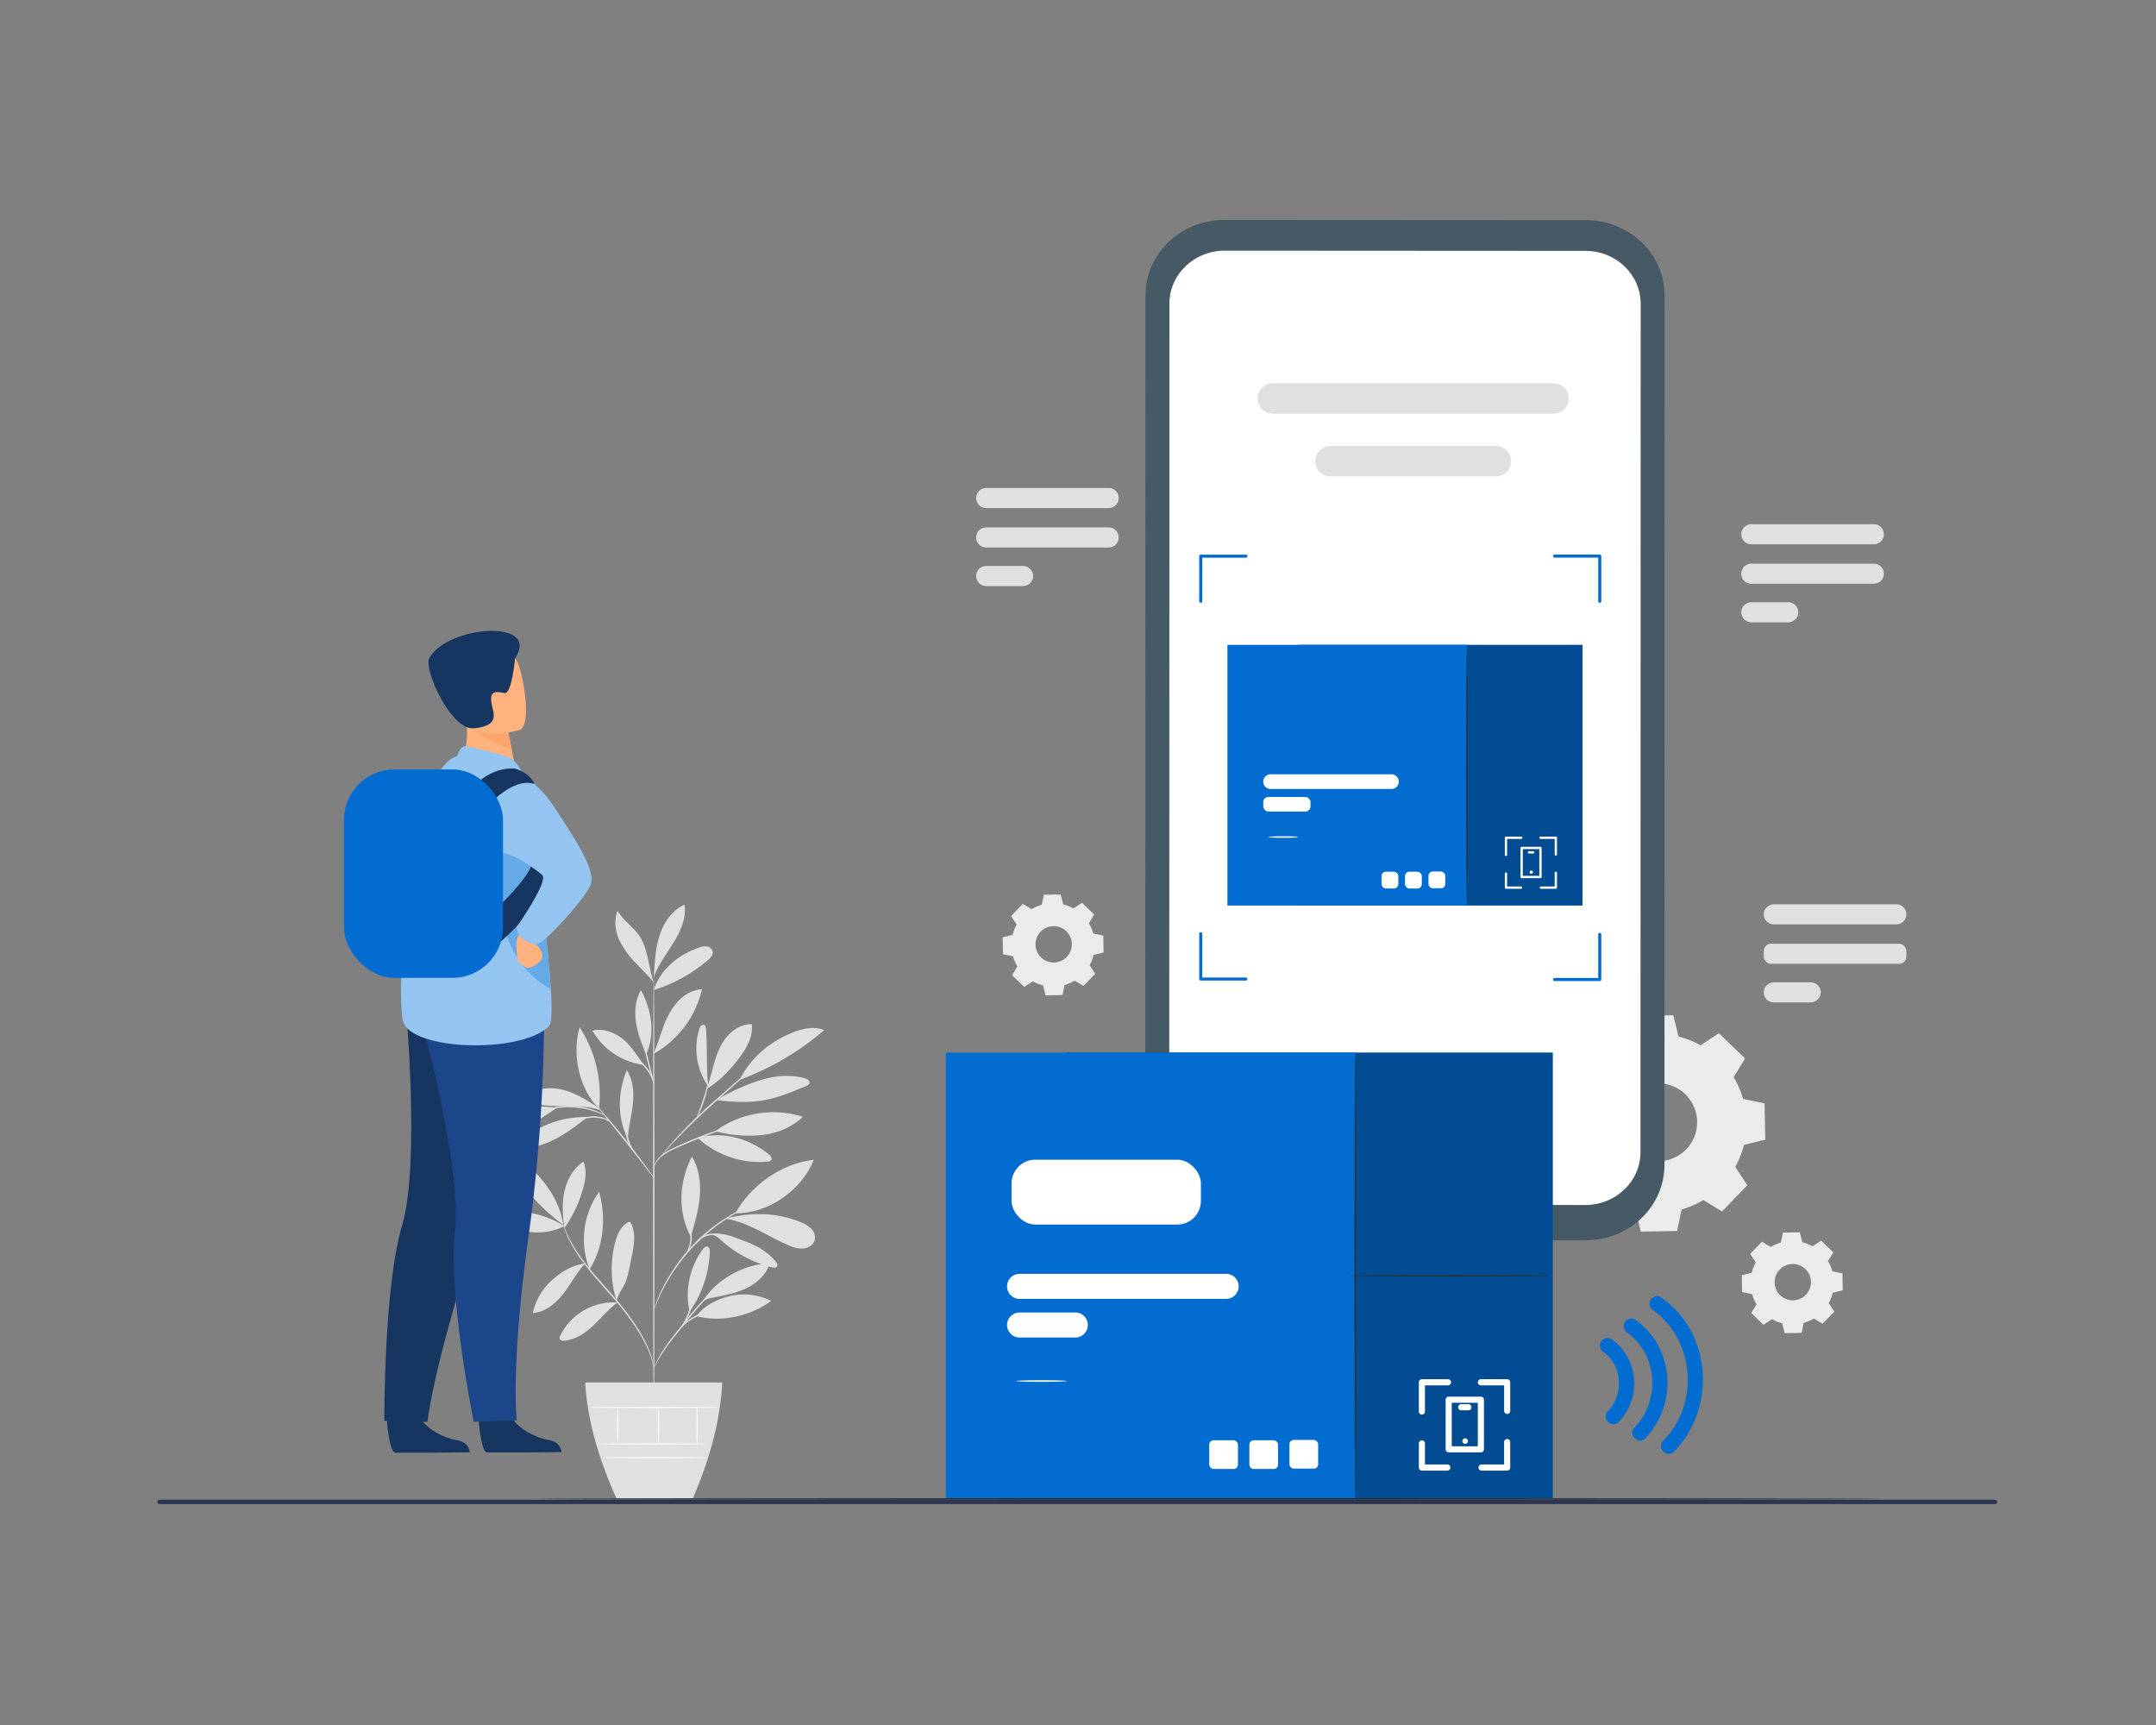 <svg xmlns="http://www.w3.org/2000/svg" width="1000" height="800" viewBox="0 0 1000 800">
  <rect x="0" y="0" width="1000" height="800" fill="#808080" stroke="none"/>
  <g id="intro-img-1" transform="translate(0 -0.13)">
    <rect id="BG" width="1000" height="800" transform="translate(0 0.13)" fill="#fff" opacity="0"/>
    <g id="Content" transform="translate(-0.148 -18.19)">
      <rect id="Rectangle_7357" data-name="Rectangle 7357" width="853.373" height="2.015" rx="1.008" transform="translate(926.521 715.865) rotate(180)" fill="#2e3552"/>
      <g id="Background_Complete" data-name="Background Complete" transform="translate(227.573 433.126)">
        <g id="Group_227" data-name="Group 227" transform="translate(0 4.714)">
          <g id="Group_213" data-name="Group 213">
            <g id="Group_148" data-name="Group 148" transform="translate(4.995 142.316)">
              <path id="Path_496" data-name="Path 496" d="M49.992,377.714a45.038,45.038,0,0,0-19.265-6.631c-3.149-.323-6.588-.231-9.113,1.676a1.876,1.876,0,0,0-.939,1.664,2.037,2.037,0,0,0,.892,1.138c7.839,5.979,19.7,6.734,28.425,2.152" transform="translate(-20.658 -370.94)" fill="#e0e0e0"/>
            </g>
            <g id="Group_149" data-name="Group 149" transform="translate(13.358 118.343)">
              <path id="Path_497" data-name="Path 497" d="M47.033,384.234A94.031,94.031,0,0,1,34.59,373.286a31.476,31.476,0,0,1-7.8-14.427c-.335-1.645-.438-3.523.617-4.828,9.919,7.747,17.711,17.765,19.628,30.2" transform="translate(-26.557 -354.031)" fill="#e0e0e0"/>
            </g>
            <g id="Group_150" data-name="Group 150" transform="translate(33.594 119.198)">
              <path id="Path_498" data-name="Path 498" d="M41.461,384.453c-.746-5.427-1.015-11,.231-16.337s4.147-10.439,8.7-13.482c1.714,4.007.977,8.621-.23,12.808a62.287,62.287,0,0,1-8.629,18.167" transform="translate(-40.83 -354.634)" fill="#e0e0e0"/>
            </g>
            <g id="Group_151" data-name="Group 151" transform="translate(19.662 166.438)">
              <path id="Path_499" data-name="Path 499" d="M55.291,387.954c-5.9.717-11.043,3.829-15.451,7.819A29.229,29.229,0,0,0,31,410.945c5.79-.357,10.7-4.441,14.263-9.018s6.031-9.6,9.944-13.883" transform="translate(-31.003 -387.954)" fill="#e0e0e0"/>
            </g>
            <g id="Group_152" data-name="Group 152" transform="translate(43.404 133.18)">
              <path id="Path_500" data-name="Path 500" d="M50.406,400.542a38.11,38.11,0,0,1,4.4-36.045c3.363,11.962,2.128,25.473-4.4,36.045" transform="translate(-47.749 -364.496)" fill="#e0e0e0"/>
            </g>
            <g id="Group_153" data-name="Group 153" transform="translate(32.161 184.47)">
              <path id="Path_501" data-name="Path 501" d="M66.567,400.724A27.552,27.552,0,0,0,40.22,415.89c-.328.652-.615,1.482-.179,2.066a1.961,1.961,0,0,0,1.748.515c5.192-.337,9.794-3.461,13.591-7.018s7.106-7.667,11.3-10.744" transform="translate(-39.819 -400.673)" fill="#e0e0e0"/>
            </g>
            <g id="Group_154" data-name="Group 154" transform="translate(56.292 147.183)">
              <path id="Path_502" data-name="Path 502" d="M59.045,410.879a49.067,49.067,0,0,1-.489-27.411c.965-3.527,2.586-7.242,5.85-8.9a1.148,1.148,0,0,1,.895-.157,1.184,1.184,0,0,1,.566.655,16.518,16.518,0,0,1,1.379,7.864,49.406,49.406,0,0,1-1.233,7.961c-1.026,4.866-1.574,10.095-4.242,14.29a29.243,29.243,0,0,0-1.7,3.139c-.5,1.066-.509,1.442-.971,2.29" transform="translate(-56.839 -374.373)" fill="#e0e0e0"/>
            </g>
            <g id="Group_155" data-name="Group 155" transform="translate(91.559 158.56)">
              <path id="Path_503" data-name="Path 503" d="M82.659,412.593c-2.519-9.583.155-21.2,6.194-29.057.445-.58,1.034-1.2,1.761-1.133,1.112.1,1.4,1.585,1.351,2.7a52.506,52.506,0,0,1-9.306,27.488" transform="translate(-81.715 -382.398)" fill="#e0e0e0"/>
            </g>
            <g id="Group_156" data-name="Group 156" transform="translate(95.571 180.805)">
              <path id="Path_504" data-name="Path 504" d="M84.544,408.135c11.643,3.03,25,.084,34.684-7.055a28.087,28.087,0,0,0-18.777-2.305c-6.272,1.435-12,4.245-15.907,9.36" transform="translate(-84.544 -398.087)" fill="#e0e0e0"/>
            </g>
            <g id="Group_157" data-name="Group 157" transform="translate(98.155 166.268)">
              <path id="Path_505" data-name="Path 505" d="M86.367,406.037c6.522-10.632,19.024-17.572,31.48-18.2-1.435,5.067-5.6,9-10.3,11.383s-9.941,3.415-15.111,4.419c-2.012.391-4.769.82-6.074,2.4" transform="translate(-86.367 -387.834)" fill="#e0e0e0"/>
            </g>
            <g id="Group_158" data-name="Group 158" transform="translate(88.63 116.834)">
              <path id="Path_506" data-name="Path 506" d="M84.171,389.639c1.767-6.05,3.542-12.153,4.026-18.437s-.411-12.842-3.672-18.235c-6.091,11.787-6.707,25.558-.537,37.3" transform="translate(-79.648 -352.967)" fill="#e0e0e0"/>
            </g>
            <g id="Group_159" data-name="Group 159" transform="translate(113.66 118.404)">
              <path id="Path_507" data-name="Path 507" d="M97.3,378.811c7.123-12.946,21.656-23.288,36.362-24.737-5.673,14.125-21.143,25.041-36.362,24.737" transform="translate(-97.303 -354.074)" fill="#e0e0e0"/>
            </g>
            <g id="Group_160" data-name="Group 160" transform="translate(109.178 143.554)">
              <path id="Path_508" data-name="Path 508" d="M94.142,373.937c10.623,1.619,19.674,8.4,29.6,12.518a13.264,13.264,0,0,0,6.692,1.282c2.278-.3,4.527-1.828,5.037-4.069a5.841,5.841,0,0,0-1.758-5.2,14.339,14.339,0,0,0-4.86-2.949c-10.813-4.5-22.409-4.613-33.8-1.884" transform="translate(-94.142 -371.813)" fill="#e0e0e0"/>
            </g>
            <g id="Group_161" data-name="Group 161" transform="translate(103.031 152.616)">
              <path id="Path_509" data-name="Path 509" d="M89.806,378.718c2.4.689,3.227,1.934,5.131,3.556a55.37,55.37,0,0,0,22.449,11.532c.856.213,1.982.3,2.406-.478.371-.676-.1-1.5-.58-2.1-3.451-4.319-8.373-7.272-13.554-9.2s-9.669-4.255-15.852-3.756" transform="translate(-89.806 -378.205)" fill="#e0e0e0"/>
            </g>
            <g id="Group_162" data-name="Group 162" transform="translate(96.094 106.978)">
              <path id="Path_510" data-name="Path 510" d="M84.913,347.165a42.486,42.486,0,0,0,32.571,11.081,2.225,2.225,0,0,0,1.482-.533c.821-.892-.163-2.268-1.119-3.013-9.576-7.466-21.174-10.561-32.933-7.535" transform="translate(-84.913 -346.015)" fill="#e0e0e0"/>
            </g>
            <g id="Group_163" data-name="Group 163" transform="translate(104.318 96.273)">
              <path id="Path_511" data-name="Path 511" d="M90.714,347.309a45.393,45.393,0,0,1,40.642-6.706c-5.118,5.044-12.22,7.758-19.367,8.5a61.324,61.324,0,0,1-21.275-1.8" transform="translate(-90.714 -338.464)" fill="#e0e0e0"/>
            </g>
            <g id="Group_164" data-name="Group 164" transform="translate(95.56 55.694)">
              <path id="Path_512" data-name="Path 512" d="M90.027,338.587c-.941-9.557-.33-17.1-.994-26.705-.054-.767-.218-1.69-.936-1.966-1-.386-1.832.844-2.161,1.863a30.609,30.609,0,0,0,4.076,26.6" transform="translate(-84.536 -309.843)" fill="#e0e0e0"/>
            </g>
            <g id="Group_165" data-name="Group 165" transform="translate(100.363 55.448)">
              <path id="Path_513" data-name="Path 513" d="M87.924,339.716c6.478-4.007,11.338-9.238,15.832-15.389,3.126-4.279,5.763-9.4,5.053-14.656-4.392-.088-8.565,2.334-11.422,5.671s-4.554,7.507-5.821,11.714-2.155,8.526-3.642,12.659" transform="translate(-87.924 -309.669)" fill="#e0e0e0"/>
            </g>
            <g id="Group_166" data-name="Group 166" transform="translate(115.714 57.234)">
              <path id="Path_514" data-name="Path 514" d="M98.955,334.868a127.666,127.666,0,0,0,38.963-22.975c-4.655-1.876-9.983-.753-14.636,1.126-10.63,4.29-19.317,11.535-24.53,21.744" transform="translate(-98.752 -310.929)" fill="#e0e0e0"/>
            </g>
            <g id="Group_167" data-name="Group 167" transform="translate(104.735 79.454)">
              <path id="Path_515" data-name="Path 515" d="M91.008,337.871c7.194.785,14.5,1.3,21.637.1,7.014-1.173,13.642-3.953,20.2-6.71a2.379,2.379,0,0,0,1.372-1.042,1.582,1.582,0,0,0-.492-1.728,4.189,4.189,0,0,0-1.723-.808c-7.126-1.992-14.816-1.059-21.828,1.3a101.338,101.338,0,0,0-19.164,8.879" transform="translate(-91.008 -326.601)" fill="#e0e0e0"/>
            </g>
            <g id="Group_168" data-name="Group 168" transform="translate(60.061 76.78)">
              <path id="Path_516" data-name="Path 516" d="M63.1,356.389c-4.907-9.906-4.588-21.465-.349-31.674,2.984,4.548,3.349,10.338,2.8,15.749s-2.193,10.981-2.3,16.418" transform="translate(-59.498 -324.715)" fill="#e0e0e0"/>
            </g>
            <g id="Group_169" data-name="Group 169" transform="translate(11.234 98.559)">
              <path id="Path_517" data-name="Path 517" d="M57.886,340.084a44.177,44.177,0,0,0-32.827,13.985c6.115.96,12.413-.617,17.975-3.333s10.506-6.526,15.406-10.31" transform="translate(-25.059 -340.077)" fill="#e0e0e0"/>
            </g>
            <g id="Group_170" data-name="Group 170" transform="translate(0 93.582)">
              <path id="Path_518" data-name="Path 518" d="M48.017,337.143c-5.994-.485-11.762-1.228-17.525.539s-11.008,5.775-13.357,11.325c5.607.632,11.291-.774,16.431-3.1a94.665,94.665,0,0,0,14.451-8.762" transform="translate(-17.135 -336.566)" fill="#e0e0e0"/>
            </g>
            <g id="Group_171" data-name="Group 171" transform="translate(15.257 85.16)">
              <path id="Path_519" data-name="Path 519" d="M63.036,339.826c-5.392-3.533-10.93-7.13-17.208-8.593s-13.554-.383-17.932,4.35c5.083,2.982,11.249,3.335,17.141,3.33s13.117-.072,18.672,1.894" transform="translate(-27.896 -330.626)" fill="#e0e0e0"/>
            </g>
            <g id="Group_172" data-name="Group 172" transform="translate(39.966 56.958)">
              <path id="Path_520" data-name="Path 520" d="M55.786,348.421c-9.217-9.051-12.712-25.313-9-37.687a57.427,57.427,0,0,1,9,37.687" transform="translate(-45.324 -310.734)" fill="#e0e0e0"/>
            </g>
            <g id="Group_173" data-name="Group 173" transform="translate(75.776 39.254)">
              <path id="Path_521" data-name="Path 521" d="M70.582,327.992c1.738-4.042,2.962-8.284,4.521-12.4a35.623,35.623,0,0,1,6.445-11.429c2.948-3.267,7.022-5.7,11.417-5.918a45.984,45.984,0,0,1-22.158,29.809" transform="translate(-70.582 -298.247)" fill="#e0e0e0"/>
            </g>
            <g id="Group_174" data-name="Group 174" transform="translate(47.344 58.097)">
              <path id="Path_522" data-name="Path 522" d="M74.374,327.783c-2.878-3.96-6.2-9.335-10.1-12.291s-8.982-4.745-13.742-3.61a32.008,32.008,0,0,0,23.846,15.9" transform="translate(-50.528 -311.538)" fill="#e0e0e0"/>
            </g>
            <g id="Group_175" data-name="Group 175" transform="translate(67.226 39.627)">
              <path id="Path_523" data-name="Path 523" d="M69.432,328.211c-1.886-4.792-3.785-9.634-4.548-14.726s-.3-10.533,2.305-14.974c5.06,9.564,6.69,19.832,2.5,29.809" transform="translate(-64.552 -298.51)" fill="#e0e0e0"/>
            </g>
            <g id="Group_176" data-name="Group 176" transform="translate(75.823 19.353)">
              <path id="Path_524" data-name="Path 524" d="M70.615,304.484C73.48,295,82.163,288.019,91.537,284.815a7.816,7.816,0,0,1,3.668-.55,3.186,3.186,0,0,1,2.705,2.257c.342,1.613-.991,3.058-2.244,4.13a71.23,71.23,0,0,1-25.051,13.832" transform="translate(-70.615 -284.211)" fill="#e0e0e0"/>
            </g>
            <g id="Group_177" data-name="Group 177" transform="translate(75.776)">
              <path id="Path_525" data-name="Path 525" d="M70.732,302.432c.364-6.113.746-12.316,2.733-18.109s5.821-11.227,11.4-13.762c.948,6.176-1.776,12.319-5.061,17.631s-7.246,10.33-9.22,16.256" transform="translate(-70.582 -270.56)" fill="#e0e0e0"/>
            </g>
            <g id="Group_178" data-name="Group 178" transform="translate(57.996 2.838)">
              <path id="Path_526" data-name="Path 526" d="M75.821,305.8c-2.369-6.91-2.614-15.688-6.751-21.708-2.892-4.209-7.526-7.076-10.018-11.534-1.655,4.164-1.148,8.96.583,13.092a37.891,37.891,0,0,0,7.656,10.959c3.062,3.271,5.684,5.731,8.531,9.19" transform="translate(-58.041 -272.562)" fill="#e0e0e0"/>
            </g>
            <g id="Group_180" data-name="Group 180" transform="translate(75.464 33.672)">
              <g id="Group_179" data-name="Group 179">
                <path id="Path_527" data-name="Path 527" d="M70.721,500.226c-.184,0-.345-46.1-.357-102.953-.013-56.874.126-102.963.31-102.963s.343,46.089.356,102.963C71.042,454.126,70.9,500.226,70.721,500.226Z" transform="translate(-70.362 -294.31)" fill="#e0e0e0"/>
              </g>
            </g>
            <g id="Group_182" data-name="Group 182" transform="translate(75.763 101.491)">
              <g id="Group_181" data-name="Group 181">
                <path id="Path_528" data-name="Path 528" d="M110.917,342.152a9.789,9.789,0,0,1-1.733.651l-4.771,1.609c-4.022,1.37-9.546,3.354-15.543,5.811-5.938,2.546-11.538,4.615-14.726,7.378a10.837,10.837,0,0,0-2.959,3.915c-.457,1.083-.539,1.745-.6,1.732a1.328,1.328,0,0,1,.02-.483,7.326,7.326,0,0,1,.339-1.343,10.4,10.4,0,0,1,2.888-4.174,25.924,25.924,0,0,1,6.388-3.968c2.556-1.194,5.389-2.437,8.4-3.673,6.014-2.464,11.582-4.385,15.649-5.643,2.033-.634,3.692-1.1,4.842-1.409A9.809,9.809,0,0,1,110.917,342.152Z" transform="translate(-70.573 -342.145)" fill="#e0e0e0"/>
              </g>
            </g>
            <g id="Group_184" data-name="Group 184" transform="translate(78.934 69.061)">
              <g id="Group_183" data-name="Group 183">
                <path id="Path_529" data-name="Path 529" d="M123.188,319.272a2.818,2.818,0,0,1-.485.519l-1.48,1.389L115.7,326.2l-18.38,16.367c-7.175,6.387-13.377,12.489-17.673,17.084-2.152,2.294-3.846,4.2-5,5.522L73.309,366.7a2.854,2.854,0,0,1-.5.5,2.841,2.841,0,0,1,.394-.59c.279-.37.685-.923,1.241-1.606,1.1-1.381,2.742-3.335,4.854-5.677a232.918,232.918,0,0,1,17.576-17.261c7.2-6.371,13.751-12.1,18.512-16.222l5.663-4.857,1.562-1.3A2.862,2.862,0,0,1,123.188,319.272Z" transform="translate(-72.81 -319.271)" fill="#e0e0e0"/>
              </g>
            </g>
            <g id="Group_186" data-name="Group 186" transform="translate(95.682 82.887)">
              <g id="Group_185" data-name="Group 185">
                <path id="Path_530" data-name="Path 530" d="M84.639,344.983c-.187-.084,1.311-3.544,2.8-7.921,1.509-4.375,2.217-8.07,2.409-8.039.173.018-.251,3.819-1.778,8.253a53.634,53.634,0,0,1-2.232,5.541A8.543,8.543,0,0,1,84.639,344.983Z" transform="translate(-84.623 -329.023)" fill="#e0e0e0"/>
              </g>
            </g>
            <g id="Group_188" data-name="Group 188" transform="translate(49.143 93.088)">
              <g id="Group_187" data-name="Group 187">
                <path id="Path_531" data-name="Path 531" d="M78.518,369.88a8.343,8.343,0,0,1-1.106-1.283c-.75-.963-1.7-2.181-2.831-3.632-2.379-3.075-5.668-7.32-9.356-11.966s-7.076-8.814-9.532-11.828L52.8,337.588a8.25,8.25,0,0,1-1-1.368,8.215,8.215,0,0,1,1.2,1.2c.737.8,1.784,1.978,3.058,3.448,2.549,2.94,6,7.065,9.693,11.718s6.924,8.946,9.21,12.1c1.141,1.575,2.052,2.861,2.664,3.761A8.171,8.171,0,0,1,78.518,369.88Z" transform="translate(-51.797 -336.218)" fill="#e0e0e0"/>
              </g>
            </g>
            <g id="Group_190" data-name="Group 190" transform="translate(62.447 101.474)">
              <g id="Group_189" data-name="Group 189">
                <path id="Path_532" data-name="Path 532" d="M65.765,356.07c-.109.116-2.466-2.68-3.7-6.929a19.8,19.8,0,0,1-.839-6.984l.295.024c-.132.533-.228.815-.281.807s-.055-.306-.011-.855l.293.024a31.813,31.813,0,0,0,1.182,6.794C63.9,353.068,65.943,355.956,65.765,356.07Z" transform="translate(-61.181 -342.133)" fill="#e0e0e0"/>
              </g>
            </g>
            <g id="Group_192" data-name="Group 192" transform="translate(35.673 98.233)">
              <g id="Group_191" data-name="Group 191">
                <path id="Path_533" data-name="Path 533" d="M62.251,342.68a11.934,11.934,0,0,0-2.585-1.5,17.278,17.278,0,0,0-7.173-.57,44.194,44.194,0,0,0-7.224,1.165,21.946,21.946,0,0,1-2.973.713,10.4,10.4,0,0,1,2.847-1.167,33.076,33.076,0,0,1,7.3-1.377,15.642,15.642,0,0,1,7.4.8A4.579,4.579,0,0,1,62.251,342.68Z" transform="translate(-42.297 -339.847)" fill="#e0e0e0"/>
              </g>
            </g>
            <g id="Group_194" data-name="Group 194" transform="translate(24.887 93.352)">
              <g id="Group_193" data-name="Group 193">
                <path id="Path_534" data-name="Path 534" d="M62.726,340.642c-.051.1-1.5-.6-3.958-1.442a39.836,39.836,0,0,0-19.947-1.521c-2.552.457-4.1.934-4.131.825a3.784,3.784,0,0,1,1.049-.448,25.035,25.035,0,0,1,2.99-.839,35.222,35.222,0,0,1,20.2,1.541,24.806,24.806,0,0,1,2.827,1.282A3.783,3.783,0,0,1,62.726,340.642Z" transform="translate(-34.689 -336.404)" fill="#e0e0e0"/>
              </g>
            </g>
            <g id="Group_196" data-name="Group 196" transform="translate(70.627 62.668)">
              <g id="Group_195" data-name="Group 195">
                <path id="Path_535" data-name="Path 535" d="M72.1,334.981c-.179.045-1.47-4.445-2.887-10.027s-2.419-10.147-2.241-10.192,1.472,4.445,2.887,10.028S72.278,334.937,72.1,334.981Z" transform="translate(-66.951 -314.762)" fill="#e0e0e0"/>
              </g>
            </g>
            <g id="Group_198" data-name="Group 198" transform="translate(68.048 72.014)">
              <g id="Group_197" data-name="Group 197">
                <path id="Path_536" data-name="Path 536" d="M73.044,332.227c-.2.065-1.031-2.935-3.2-6a26.453,26.453,0,0,0-4.71-4.86,4.394,4.394,0,0,1,1.818.937,14.64,14.64,0,0,1,3.438,3.54C72.641,329.034,73.2,332.216,73.044,332.227Z" transform="translate(-65.131 -321.354)" fill="#e0e0e0"/>
              </g>
            </g>
            <g id="Group_200" data-name="Group 200" transform="translate(33.59 147.727)">
              <g id="Group_199" data-name="Group 199">
                <path id="Path_537" data-name="Path 537" d="M83.06,442.043c-.072.01-.208-1.109-.727-3.067A43.6,43.6,0,0,0,79.252,431c-3.184-6.509-8.98-14.762-16.344-23.027-3.649-4.168-7.19-8.1-10.2-11.868a83.351,83.351,0,0,1-7.289-10.513,50.548,50.548,0,0,1-3.681-7.8c-.339-.963-.587-1.713-.723-2.232a3.744,3.744,0,0,1-.189-.8c.06-.018.394,1.055,1.154,2.935a57.1,57.1,0,0,0,3.845,7.657,88,88,0,0,0,7.361,10.367c3.016,3.726,6.561,7.638,10.218,11.814,7.384,8.288,13.165,16.645,16.266,23.26a39.916,39.916,0,0,1,2.909,8.124,22.764,22.764,0,0,1,.407,2.312A3.79,3.79,0,0,1,83.06,442.043Z" transform="translate(-40.827 -374.757)" fill="#e0e0e0"/>
              </g>
            </g>
            <g id="Group_202" data-name="Group 202" transform="translate(75.818 173.892)">
              <g id="Group_201" data-name="Group 201">
                <path id="Path_538" data-name="Path 538" d="M107.019,393.215a16.627,16.627,0,0,1-1.907,1.07,41.638,41.638,0,0,0-4.949,3.272,56.887,56.887,0,0,0-6.5,5.928c-2.281,2.409-4.63,5.207-7.029,8.206-4.795,6.016-9.279,11.339-11.965,15.59-1.362,2.107-2.354,3.885-3,5.131a16.569,16.569,0,0,1-1.051,1.921,1.814,1.814,0,0,1,.176-.542c.143-.343.336-.858.642-1.494a48.635,48.635,0,0,1,2.837-5.268c2.609-4.351,7.058-9.749,11.844-15.754,2.4-3,4.781-5.809,7.1-8.215a52.83,52.83,0,0,1,6.661-5.88,34.7,34.7,0,0,1,5.111-3.125c.632-.316,1.147-.512,1.489-.658A1.841,1.841,0,0,1,107.019,393.215Z" transform="translate(-70.612 -393.211)" fill="#e0e0e0"/>
              </g>
            </g>
            <g id="Group_204" data-name="Group 204" transform="translate(87.778 187.186)">
              <g id="Group_203" data-name="Group 203">
                <path id="Path_539" data-name="Path 539" d="M104.208,402.638a27.975,27.975,0,0,1-4.034.586,53.168,53.168,0,0,0-9.563,1.883,28.723,28.723,0,0,0-8.563,4.494c-1.975,1.526-2.905,2.787-3,2.714a3.117,3.117,0,0,1,.6-.929,15.187,15.187,0,0,1,2.1-2.149,25.906,25.906,0,0,1,8.657-4.764,43.185,43.185,0,0,1,9.72-1.718A22.143,22.143,0,0,1,104.208,402.638Z" transform="translate(-79.048 -402.588)" fill="#e0e0e0"/>
              </g>
            </g>
            <g id="Group_206" data-name="Group 206" transform="translate(88.943 181.784)">
              <g id="Group_205" data-name="Group 205">
                <path id="Path_540" data-name="Path 540" d="M79.886,412.44c-.211-.119,1.606-2.9,3.016-6.628,1.323-3.768,1.633-7.072,1.87-7.034a6.39,6.39,0,0,1-.067,2.163,23.217,23.217,0,0,1-1.177,5.1,24.683,24.683,0,0,1-2.338,4.674A6.54,6.54,0,0,1,79.886,412.44Z" transform="translate(-79.869 -398.778)" fill="#e0e0e0"/>
              </g>
            </g>
            <g id="Group_208" data-name="Group 208" transform="translate(75.833 138.081)">
              <g id="Group_207" data-name="Group 207">
                <path id="Path_541" data-name="Path 541" d="M118.8,367.956a3.037,3.037,0,0,1-.645.343l-1.9.862c-.829.356-1.837.807-2.973,1.406s-2.468,1.192-3.852,2.023l-2.2,1.252c-.763.438-1.517.958-2.321,1.462-1.622.984-3.247,2.2-4.981,3.432a85.409,85.409,0,0,0-19.181,19.849c-1.177,1.776-2.334,3.441-3.261,5.1-.475.819-.97,1.592-1.382,2.369s-.8,1.526-1.175,2.242c-.783,1.412-1.343,2.762-1.891,3.92s-.975,2.178-1.3,3.018c-.323.78-.586,1.416-.8,1.924a2.99,2.99,0,0,1-.322.656,3.1,3.1,0,0,1,.194-.7c.18-.52.405-1.173.681-1.972.292-.858.675-1.9,1.2-3.074s1.052-2.549,1.813-3.983q.547-1.091,1.143-2.276c.4-.788.89-1.572,1.358-2.4.913-1.677,2.06-3.366,3.231-5.165a82.338,82.338,0,0,1,19.321-19.993c1.758-1.232,3.405-2.436,5.052-3.405.814-.5,1.581-1.009,2.355-1.439l2.234-1.221c1.408-.81,2.759-1.389,3.919-1.948s2.183-.987,3.031-1.307l1.948-.749A3.065,3.065,0,0,1,118.8,367.956Z" transform="translate(-70.622 -367.953)" fill="#e0e0e0"/>
              </g>
            </g>
            <g id="Group_210" data-name="Group 210" transform="translate(95.198 152.575)">
              <g id="Group_209" data-name="Group 209">
                <path id="Path_542" data-name="Path 542" d="M84.288,382.99a4.618,4.618,0,0,1,1.584-2.359,10,10,0,0,1,6.383-2.45,17.442,17.442,0,0,1,6.717,1.313,9.626,9.626,0,0,1,2.539,1.233,15.545,15.545,0,0,1-2.694-.788,20.272,20.272,0,0,0-6.542-1.092,10.4,10.4,0,0,0-6.1,2.139A18.6,18.6,0,0,0,84.288,382.99Z" transform="translate(-84.281 -378.176)" fill="#e0e0e0"/>
              </g>
            </g>
            <g id="Group_212" data-name="Group 212" transform="translate(90.883 149.777)">
              <g id="Group_211" data-name="Group 211">
                <path id="Path_543" data-name="Path 543" d="M81.252,388.256c-.183-.1,1.443-2.484,1.813-5.9.425-3.407-.608-6.1-.407-6.156a3.911,3.911,0,0,1,.749,1.718,12.194,12.194,0,0,1-1.031,8.836C81.814,387.777,81.317,388.3,81.252,388.256Z" transform="translate(-81.238 -376.202)" fill="#e0e0e0"/>
              </g>
            </g>
          </g>
          <g id="Group_214" data-name="Group 214" transform="translate(43.984 221.619)">
            <path id="Path_544" data-name="Path 544" d="M48.158,426.875c.992,17.617,6.3,35.534,14.467,53.649h35.51c7.788-17.935,12.73-35.824,13.609-53.649Z" transform="translate(-48.158 -426.875)" fill="#e0e0e0"/>
          </g>
          <g id="Group_216" data-name="Group 216" transform="translate(49.589 249.793)">
            <g id="Group_215" data-name="Group 215">
              <path id="Path_545" data-name="Path 545" d="M104.336,447.08c0,.184-11.691.333-26.11.333s-26.114-.149-26.114-.333,11.69-.333,26.114-.333S104.336,446.9,104.336,447.08Z" transform="translate(-52.112 -446.747)" fill="#fafafa"/>
            </g>
          </g>
          <g id="Group_218" data-name="Group 218" transform="translate(52.062 256.176)">
            <g id="Group_217" data-name="Group 217">
              <path id="Path_546" data-name="Path 546" d="M102.815,451.582c0,.184-10.961.333-24.478.333s-24.481-.149-24.481-.333,10.958-.333,24.481-.333S102.815,451.4,102.815,451.582Z" transform="translate(-53.856 -451.249)" fill="#fafafa"/>
            </g>
          </g>
          <g id="Group_220" data-name="Group 220" transform="translate(58.69 233.185)">
            <g id="Group_219" data-name="Group 219">
              <path id="Path_547" data-name="Path 547" d="M58.864,435.033c.184,0,.333,3.664.333,8.179s-.149,8.179-.333,8.179-.333-3.661-.333-8.179S58.681,435.033,58.864,435.033Z" transform="translate(-58.531 -435.033)" fill="#fafafa"/>
            </g>
          </g>
          <g id="Group_222" data-name="Group 222" transform="translate(77.717 233.185)">
            <g id="Group_221" data-name="Group 221">
              <path id="Path_548" data-name="Path 548" d="M72.284,435.033c.184,0,.333,3.793.333,8.47s-.149,8.471-.333,8.471-.333-3.791-.333-8.471S72.1,435.033,72.284,435.033Z" transform="translate(-71.951 -435.033)" fill="#fafafa"/>
            </g>
          </g>
          <g id="Group_224" data-name="Group 224" transform="translate(95.578 233.042)">
            <g id="Group_223" data-name="Group 223">
              <path id="Path_549" data-name="Path 549" d="M84.882,434.932c.183,0,.333,3.868.333,8.638s-.15,8.64-.333,8.64-.333-3.868-.333-8.64S84.7,434.932,84.882,434.932Z" transform="translate(-84.549 -434.932)" fill="#fafafa"/>
            </g>
          </g>
          <g id="Group_226" data-name="Group 226" transform="translate(45.189 232.852)">
            <g id="Group_225" data-name="Group 225">
              <path id="Path_550" data-name="Path 550" d="M110.26,435.131c0,.184-13.713.333-30.624.333s-30.628-.149-30.628-.333,13.71-.333,30.628-.333S110.26,434.948,110.26,435.131Z" transform="translate(-49.008 -434.798)" fill="#fafafa"/>
            </g>
          </g>
        </g>
        <g id="Group_232" data-name="Group 232" transform="translate(490.976 56.029)">
          <g id="Group_231" data-name="Group 231">
            <path id="Path_558" data-name="Path 558" d="M392.167,321.393a41.246,41.246,0,0,1,10.07-4.375l2.074-9.968,16.842-.295,2.424,9.888a41.208,41.208,0,0,1,10.218,4.019l8.512-5.579,12.116,11.7-5.276,8.7a41.238,41.238,0,0,1,4.377,10.073l9.967,2.074.3,16.84-9.889,2.424a41.227,41.227,0,0,1-4.019,10.218l5.579,8.512-11.7,12.118-8.7-5.277a41.279,41.279,0,0,1-10.072,4.377l-2.076,9.968-16.84.295-2.424-9.889a41.284,41.284,0,0,1-10.218-4.019l-8.511,5.579-12.118-11.7,5.276-8.7A41.285,41.285,0,0,1,373.7,368.3l-9.967-2.074-.3-16.842,9.889-2.424a41.281,41.281,0,0,1,4.019-10.218l-5.579-8.511,11.7-12.118,8.7,5.276Zm8.979,22.435a18.069,18.069,0,1,0,25.548-.448A18.069,18.069,0,0,0,401.146,343.827Z" transform="translate(-363.436 -306.754)" fill="#ebebeb"/>
          </g>
        </g>
        <g id="Group_236" data-name="Group 236" transform="translate(580.468 156.682)">
          <g id="Group_235" data-name="Group 235">
            <path id="Path_560" data-name="Path 560" d="M439.956,384.576a19.278,19.278,0,0,1,4.7-2.042l.967-4.649,7.854-.138,1.131,4.612a19.24,19.24,0,0,1,4.765,1.874l3.97-2.6,5.651,5.457-2.461,4.058a19.2,19.2,0,0,1,2.042,4.7l4.648.967.139,7.854-4.612,1.13a19.222,19.222,0,0,1-1.874,4.765l2.6,3.971-5.456,5.651-4.059-2.461a19.2,19.2,0,0,1-4.7,2.04l-.967,4.65-7.854.138-1.13-4.612a19.259,19.259,0,0,1-4.767-1.876l-3.968,2.6-5.651-5.457,2.46-4.058a19.279,19.279,0,0,1-2.042-4.7l-4.647-.967-.139-7.854,4.612-1.131a19.3,19.3,0,0,1,1.874-4.765l-2.6-3.97,5.457-5.651,4.058,2.461Zm4.188,10.463a8.426,8.426,0,1,0,11.915-.21A8.426,8.426,0,0,0,444.144,395.039Z" transform="translate(-426.557 -377.748)" fill="#ebebeb"/>
          </g>
        </g>
        <g id="Group_238" data-name="Group 238" transform="translate(237.647 0)">
          <g id="Group_237" data-name="Group 237">
            <path id="Path_561" data-name="Path 561" d="M198.154,274.062a19.221,19.221,0,0,1,4.7-2.04l.967-4.649,7.854-.138,1.13,4.611a19.232,19.232,0,0,1,4.767,1.876l3.97-2.6,5.651,5.457-2.461,4.058a19.279,19.279,0,0,1,2.042,4.7l4.647.968.139,7.853-4.612,1.131a19.22,19.22,0,0,1-1.874,4.765l2.6,3.97-5.456,5.651-4.059-2.46a19.25,19.25,0,0,1-4.7,2.04l-.967,4.649-7.854.138-1.13-4.612a19.307,19.307,0,0,1-4.767-1.874l-3.968,2.6-5.653-5.456,2.461-4.059a19.233,19.233,0,0,1-2.042-4.7l-4.649-.967-.137-7.854,4.612-1.13a19.277,19.277,0,0,1,1.874-4.765l-2.6-3.97L194.1,271.6l4.059,2.46Zm4.188,10.463a8.427,8.427,0,1,0,11.915-.21A8.426,8.426,0,0,0,202.342,284.525Z" transform="translate(-184.755 -267.235)" fill="#ebebeb"/>
          </g>
        </g>
      </g>
      <g id="Floor" transform="translate(249.584 713.111)">
        <g id="Group_242" data-name="Group 242" transform="translate(0)">
          <g id="Group_241" data-name="Group 241">
            <path id="Path_563" data-name="Path 563" d="M654.609,465.087c0,.2-139.24.369-310.96.369-171.779,0-310.989-.164-310.989-.369s139.21-.37,310.989-.37C515.369,464.717,654.609,464.883,654.609,465.087Z" transform="translate(-32.66 -464.717)" fill="#263238"/>
          </g>
        </g>
      </g>
      <g id="Device" transform="translate(452.913 120.32)">
        <g id="Group_251" data-name="Group 251" transform="translate(78.444 0)">
          <g id="Group_250" data-name="Group 250">
            <g id="Group_249" data-name="Group 249">
              <path id="Path_564" data-name="Path 564" d="M435.657,519.825l-167.737-.1c-20.174-.01-36.52-15.692-36.518-35.029l.082-403.079c0-19.348,16.375-35.028,36.56-35.018l167.738.095c20.174.011,36.519,15.693,36.516,35.03l-.082,403.08C472.213,504.157,455.842,519.836,435.657,519.825Z" transform="translate(-231.403 -46.603)" fill="#455a64"/>
              <g id="Group_248" data-name="Group 248" transform="translate(11.115 14.257)">
                <path id="Path_565" data-name="Path 565" d="M432.33,56.754l-32.521-.018-94.979-.054-11.437-.006-28.465-.017c-14.137-.007-25.6,10.974-25.6,24.525l-.081,393.434c0,13.545,11.446,24.526,25.574,24.535l167.4.094c14.135.009,25.6-10.972,25.6-24.523L457.9,81.286C457.906,67.743,446.459,56.762,432.33,56.754Z" transform="translate(-239.243 -56.659)" fill="#fff"/>
              </g>
            </g>
          </g>
        </g>
        <g id="Group_276" data-name="Group 276" transform="translate(116.541 197.072)">
          <g id="Group_252" data-name="Group 252" transform="translate(32.819)">
            <rect id="Rectangle_7323" data-name="Rectangle 7323" width="131.886" height="120.892" fill="#026cd1"/>
          </g>
          <g id="Group_253" data-name="Group 253" transform="translate(32.819)" opacity="0.3">
            <rect id="Rectangle_7324" data-name="Rectangle 7324" width="131.886" height="120.892"/>
          </g>
          <g id="Group_254" data-name="Group 254">
            <rect id="Rectangle_7325" data-name="Rectangle 7325" width="111.123" height="120.892" fill="#026cd1"/>
          </g>
          <g id="Group_256" data-name="Group 256" transform="translate(110.754 0)">
            <g id="Group_255" data-name="Group 255">
              <path id="Path_566" data-name="Path 566" d="M336.761,306.714c-.2,0-.369-27.113-.369-60.553s.166-60.557.369-60.557.37,27.108.37,60.557S336.965,306.714,336.761,306.714Z" transform="translate(-336.392 -185.604)" fill="#263238"/>
            </g>
          </g>
          <g id="Group_266" data-name="Group 266" transform="translate(128.662 88.923)">
            <g id="Group_259" data-name="Group 259" transform="translate(16.191 16.225)">
              <path id="Path_568" data-name="Path 568" d="M367.92,267.743h-6.946a.532.532,0,0,1,0-1.063h6.414V260.3a.532.532,0,0,1,1.063,0v6.912A.532.532,0,0,1,367.92,267.743Z" transform="translate(-360.443 -259.768)" fill="#fff"/>
            </g>
            <g id="Group_260" data-name="Group 260" transform="translate(16.008)">
              <path id="Path_569" data-name="Path 569" d="M367.974,257.147a.532.532,0,0,1-.532-.532v-7.228h-6.6a.532.532,0,0,1,0-1.063h7.129a.532.532,0,0,1,.532.532v7.759A.532.532,0,0,1,367.974,257.147Z" transform="translate(-360.314 -248.324)" fill="#fff"/>
            </g>
            <g id="Group_261" data-name="Group 261">
              <path id="Path_570" data-name="Path 570" d="M349.555,257.328a.532.532,0,0,1-.532-.532v-7.941a.532.532,0,0,1,.532-.532h7.089a.532.532,0,0,1,0,1.063h-6.557V256.8A.532.532,0,0,1,349.555,257.328Z" transform="translate(-349.023 -248.324)" fill="#fff"/>
            </g>
            <g id="Group_262" data-name="Group 262" transform="translate(0 16.589)">
              <path id="Path_571" data-name="Path 571" d="M356.461,267.636h-6.906a.532.532,0,0,1-.532-.532v-6.547a.532.532,0,0,1,1.063,0v6.016h6.374a.532.532,0,1,1,0,1.063Z" transform="translate(-349.023 -260.025)" fill="#fff"/>
            </g>
            <g id="Group_263" data-name="Group 263" transform="translate(7.273 4.733)">
              <path id="Path_572" data-name="Path 572" d="M363.417,266.19h-8.732a.531.531,0,0,1-.532-.532V252.194a.532.532,0,0,1,.532-.532h8.732a.532.532,0,0,1,.532.532v13.465A.531.531,0,0,1,363.417,266.19Zm-8.2-1.063h7.669v-12.4h-7.669Z" transform="translate(-354.153 -251.662)" fill="#fff"/>
            </g>
            <g id="Group_264" data-name="Group 264" transform="translate(11.527 15.739)">
              <path id="Path_573" data-name="Path 573" d="M358.659,260.176a.753.753,0,1,1-.753-.751A.753.753,0,0,1,358.659,260.176Z" transform="translate(-357.153 -259.425)" fill="#fff"/>
            </g>
            <g id="Group_265" data-name="Group 265" transform="translate(10.659 6.776)">
              <path id="Path_574" data-name="Path 574" d="M359.035,254.166h-1.962a.532.532,0,0,1,0-1.063h1.962a.532.532,0,1,1,0,1.063Z" transform="translate(-356.541 -253.103)" fill="#fff"/>
            </g>
          </g>
          <g id="Group_267" data-name="Group 267" transform="translate(16.621 60.032)">
            <path id="Path_575" data-name="Path 575" d="M329.45,234.74H273.394a3.4,3.4,0,0,1-3.4-3.4h0a3.4,3.4,0,0,1,3.4-3.4H329.45a3.4,3.4,0,0,1,3.4,3.4h0A3.4,3.4,0,0,1,329.45,234.74Z" transform="translate(-269.997 -227.946)" fill="#fff"/>
          </g>
          <g id="Group_268" data-name="Group 268" transform="translate(16.622 70.518)">
            <rect id="Rectangle_7326" data-name="Rectangle 7326" width="21.914" height="6.794" rx="2.396" fill="#fff"/>
          </g>
          <g id="Group_270" data-name="Group 270" transform="translate(19.034 88.75)">
            <g id="Group_269" data-name="Group 269">
              <path id="Path_576" data-name="Path 576" d="M285.484,248.572c0,.2-3.087.369-6.892.369s-6.893-.166-6.893-.369,3.085-.37,6.893-.37S285.484,248.368,285.484,248.572Z" transform="translate(-271.699 -248.202)" fill="#fff"/>
            </g>
          </g>
          <g id="Group_274" data-name="Group 274" transform="translate(71.486 105.097)">
            <g id="Group_271" data-name="Group 271" transform="translate(0 0.098)">
              <rect id="Rectangle_7327" data-name="Rectangle 7327" width="7.787" height="7.787" rx="2.01" fill="#fff"/>
            </g>
            <g id="Group_272" data-name="Group 272" transform="translate(10.883 0.098)">
              <rect id="Rectangle_7328" data-name="Rectangle 7328" width="7.787" height="7.787" rx="2.01" fill="#fff"/>
            </g>
            <g id="Group_273" data-name="Group 273" transform="translate(21.766)">
              <rect id="Rectangle_7329" data-name="Rectangle 7329" width="7.787" height="7.787" rx="2.01" fill="#fff"/>
            </g>
          </g>
        </g>
        <g id="Group_277" data-name="Group 277" transform="translate(354.89 141.118)">
          <path id="Path_577" data-name="Path 577" d="M487.858,155.45H431.045a4.655,4.655,0,0,1-4.656-4.656h0a4.655,4.655,0,0,1,4.656-4.656h56.813a4.655,4.655,0,0,1,4.656,4.656h0A4.655,4.655,0,0,1,487.858,155.45Z" transform="translate(-426.389 -146.138)" fill="#e0e0e0"/>
        </g>
        <g id="Group_278" data-name="Group 278" transform="translate(354.89 159.407)">
          <path id="Path_578" data-name="Path 578" d="M487.858,168.351H431.045a4.656,4.656,0,0,1-4.656-4.656h0a4.657,4.657,0,0,1,4.656-4.657h56.813a4.657,4.657,0,0,1,4.656,4.657h0A4.656,4.656,0,0,1,487.858,168.351Z" transform="translate(-426.389 -159.038)" fill="#e0e0e0"/>
        </g>
        <g id="Group_279" data-name="Group 279" transform="translate(354.89 177.302)">
          <path id="Path_579" data-name="Path 579" d="M448.155,180.972h-17.11a4.655,4.655,0,0,1-4.656-4.656h0a4.655,4.655,0,0,1,4.656-4.656h17.11a4.656,4.656,0,0,1,4.656,4.656h0A4.656,4.656,0,0,1,448.155,180.972Z" transform="translate(-426.389 -171.66)" fill="#e0e0e0"/>
        </g>
        <g id="Group_285" data-name="Group 285" transform="translate(130.557 75.719)">
          <path id="Path_582" data-name="Path 582" d="M405.4,114.107h-130.2a7.049,7.049,0,0,1-7.048-7.049h0a7.048,7.048,0,0,1,7.048-7.048H405.4a7.048,7.048,0,0,1,7.048,7.048h0A7.049,7.049,0,0,1,405.4,114.107Z" transform="translate(-268.16 -100.01)" fill="#e0e0e0"/>
        </g>
        <g id="Group_286" data-name="Group 286" transform="translate(157.286 104.849)">
          <path id="Path_583" data-name="Path 583" d="M370.8,134.653H294.061a7.048,7.048,0,0,1-7.048-7.048h0a7.048,7.048,0,0,1,7.048-7.049H370.8a7.048,7.048,0,0,1,7.048,7.049h0A7.048,7.048,0,0,1,370.8,134.653Z" transform="translate(-287.013 -120.556)" fill="#e0e0e0"/>
        </g>
        <g id="Group_288" data-name="Group 288" transform="translate(0 124.308)">
          <path id="Path_584" data-name="Path 584" d="M237.543,143.593H180.73a4.656,4.656,0,0,1-4.656-4.656h0a4.656,4.656,0,0,1,4.656-4.656h56.813a4.657,4.657,0,0,1,4.657,4.656h0A4.657,4.657,0,0,1,237.543,143.593Z" transform="translate(-176.074 -134.281)" fill="#e0e0e0"/>
        </g>
        <g id="Group_289" data-name="Group 289" transform="translate(0 142.597)">
          <path id="Path_585" data-name="Path 585" d="M237.543,156.494H180.73a4.657,4.657,0,0,1-4.656-4.656h0a4.658,4.658,0,0,1,4.656-4.657h56.813a4.658,4.658,0,0,1,4.657,4.657h0A4.658,4.658,0,0,1,237.543,156.494Z" transform="translate(-176.074 -147.181)" fill="#e0e0e0"/>
        </g>
        <g id="Group_290" data-name="Group 290" transform="translate(0 160.491)">
          <path id="Path_586" data-name="Path 586" d="M197.84,169.115H180.73a4.657,4.657,0,0,1-4.656-4.656h0a4.658,4.658,0,0,1,4.656-4.657h17.11a4.657,4.657,0,0,1,4.656,4.657h0A4.656,4.656,0,0,1,197.84,169.115Z" transform="translate(-176.074 -159.802)" fill="#e0e0e0"/>
        </g>
        <g id="Group_292" data-name="Group 292" transform="translate(365.319 317.386)">
          <path id="Path_587" data-name="Path 587" d="M495.214,279.777H438.4a4.655,4.655,0,0,1-4.656-4.656h0a4.655,4.655,0,0,1,4.656-4.656h56.813a4.655,4.655,0,0,1,4.656,4.656h0A4.656,4.656,0,0,1,495.214,279.777Z" transform="translate(-433.745 -270.465)" fill="#e0e0e0"/>
        </g>
        <g id="Group_293" data-name="Group 293" transform="translate(365.318 335.675)">
          <rect id="Rectangle_7333" data-name="Rectangle 7333" width="66.126" height="9.313" rx="3.284" fill="#e0e0e0"/>
        </g>
        <g id="Group_294" data-name="Group 294" transform="translate(365.319 353.569)">
          <path id="Path_588" data-name="Path 588" d="M455.509,305.3H438.4a4.656,4.656,0,0,1-4.656-4.656h0a4.657,4.657,0,0,1,4.656-4.657h17.108a4.658,4.658,0,0,1,4.657,4.657h0A4.658,4.658,0,0,1,455.509,305.3Z" transform="translate(-433.745 -295.986)" fill="#e0e0e0"/>
        </g>
        <g id="Group_300" data-name="Group 300" transform="translate(103.462 155.215)">
          <path id="Path_591" data-name="Path 591" d="M249.758,178.421a.708.708,0,0,1-.709-.709V156.79a.709.709,0,0,1,.709-.709h20.96a.709.709,0,1,1,0,1.418H250.467v20.213A.707.707,0,0,1,249.758,178.421Z" transform="translate(-249.049 -156.081)" fill="#026cd1"/>
        </g>
        <g id="Group_301" data-name="Group 301" transform="translate(267.61 155.197)">
          <path id="Path_592" data-name="Path 592" d="M386.459,178.445a.707.707,0,0,1-.709-.709v-20.25H365.537a.709.709,0,0,1,0-1.418h20.922a.709.709,0,0,1,.709.709v20.959A.708.708,0,0,1,386.459,178.445Z" transform="translate(-364.828 -156.068)" fill="#026cd1"/>
        </g>
        <g id="Group_302" data-name="Group 302" transform="translate(267.572 330.632)">
          <path id="Path_593" data-name="Path 593" d="M386.47,302.149H365.51a.709.709,0,1,1,0-1.418h20.252V280.517a.709.709,0,0,1,1.418,0V301.44A.709.709,0,0,1,386.47,302.149Z" transform="translate(-364.801 -279.808)" fill="#026cd1"/>
        </g>
        <g id="Group_303" data-name="Group 303" transform="translate(103.462 330.361)">
          <path id="Path_594" data-name="Path 594" d="M270.68,301.994H249.758a.709.709,0,0,1-.709-.709V280.326a.709.709,0,1,1,1.418,0v20.25H270.68a.709.709,0,1,1,0,1.418Z" transform="translate(-249.049 -279.617)" fill="#026cd1"/>
        </g>
        <g id="Group_304" data-name="Group 304" transform="translate(173.397 401.206)">
          <circle id="Ellipse_34" data-name="Ellipse 34" cx="17.286" cy="17.286" r="17.286" transform="translate(0 13.329) rotate(-22.678)" fill="#e0e0e0"/>
        </g>
      </g>
      <g id="Box" transform="translate(438.839 506.478)">
        <g id="Group_337" data-name="Group 337">
          <g id="Group_313" data-name="Group 313" transform="translate(56.093)">
            <rect id="Rectangle_7335" data-name="Rectangle 7335" width="225.419" height="206.63" fill="#026cd1"/>
          </g>
          <g id="Group_314" data-name="Group 314" transform="translate(56.093)" opacity="0.3">
            <rect id="Rectangle_7336" data-name="Rectangle 7336" width="225.419" height="206.63"/>
          </g>
          <g id="Group_315" data-name="Group 315">
            <rect id="Rectangle_7337" data-name="Rectangle 7337" width="189.932" height="206.63" fill="#026cd1"/>
          </g>
          <g id="Group_317" data-name="Group 317" transform="translate(189.563 0)">
            <g id="Group_316" data-name="Group 316">
              <path id="Path_598" data-name="Path 598" d="M300.221,525.975c-.2,0-.369-46.343-.369-103.5,0-57.173.164-103.506.369-103.506s.37,46.333.37,103.506C300.591,479.632,300.425,525.975,300.221,525.975Z" transform="translate(-299.852 -318.973)" fill="#263238"/>
            </g>
          </g>
          <g id="Group_319" data-name="Group 319" transform="translate(187.463 103.132)">
            <g id="Group_318" data-name="Group 318">
              <path id="Path_599" data-name="Path 599" d="M392.42,392.084c0,.2-21.055.37-47.022.37s-47.028-.166-47.028-.37,21.051-.369,47.028-.369S392.42,391.881,392.42,392.084Z" transform="translate(-298.371 -391.715)" fill="#263238"/>
            </g>
          </g>
          <g id="Group_327" data-name="Group 327" transform="translate(219.4 151.477)">
            <g id="Group_320" data-name="Group 320" transform="translate(27.673 27.732)">
              <path id="Path_600" data-name="Path 600" d="M353.708,460.024H341.834a1.418,1.418,0,1,1,0-2.836H352.29v-10.4a1.418,1.418,0,1,1,2.836,0v11.814A1.417,1.417,0,0,1,353.708,460.024Z" transform="translate(-340.416 -445.374)" fill="#fff"/>
            </g>
            <g id="Group_321" data-name="Group 321" transform="translate(27.362)">
              <path id="Path_601" data-name="Path 601" d="M353.8,441.914a1.417,1.417,0,0,1-1.418-1.418V428.65H341.614a1.418,1.418,0,1,1,0-2.836H353.8a1.417,1.417,0,0,1,1.418,1.418V440.5A1.417,1.417,0,0,1,353.8,441.914Z" transform="translate(-340.196 -425.814)" fill="#fff"/>
            </g>
            <g id="Group_322" data-name="Group 322">
              <path id="Path_602" data-name="Path 602" d="M322.315,442.225a1.416,1.416,0,0,1-1.418-1.418V427.232a1.416,1.416,0,0,1,1.418-1.418h12.116a1.418,1.418,0,1,1,0,2.836h-10.7v12.157A1.416,1.416,0,0,1,322.315,442.225Z" transform="translate(-320.897 -425.814)" fill="#fff"/>
            </g>
            <g id="Group_323" data-name="Group 323" transform="translate(0 28.355)">
              <path id="Path_603" data-name="Path 603" d="M334.119,459.84h-11.8a1.416,1.416,0,0,1-1.418-1.418v-11.19a1.418,1.418,0,1,1,2.836,0V457h10.387a1.418,1.418,0,1,1,0,2.836Z" transform="translate(-320.897 -445.814)" fill="#fff"/>
            </g>
            <g id="Group_324" data-name="Group 324" transform="translate(12.432 8.091)">
              <path id="Path_604" data-name="Path 604" d="M346.009,457.371H331.084a1.416,1.416,0,0,1-1.418-1.418V432.939a1.416,1.416,0,0,1,1.418-1.418h14.925a1.416,1.416,0,0,1,1.418,1.418v23.015A1.416,1.416,0,0,1,346.009,457.371ZM332.5,454.536h12.089V434.357H332.5Z" transform="translate(-329.666 -431.521)" fill="#fff"/>
            </g>
            <g id="Group_325" data-name="Group 325" transform="translate(20.211 27.41)">
              <circle id="Ellipse_35" data-name="Ellipse 35" cx="1.286" cy="1.286" r="1.286" fill="#fff"/>
            </g>
            <g id="Group_326" data-name="Group 326" transform="translate(18.217 11.582)">
              <path id="Path_605" data-name="Path 605" d="M338.52,436.819h-3.356a1.418,1.418,0,0,1,0-2.836h3.356a1.418,1.418,0,0,1,0,2.836Z" transform="translate(-333.746 -433.983)" fill="#fff"/>
            </g>
          </g>
          <g id="Group_328" data-name="Group 328" transform="translate(28.409 102.607)">
            <path id="Path_606" data-name="Path 606" d="M287.8,402.957H191.991a5.806,5.806,0,0,1-5.806-5.806h0a5.806,5.806,0,0,1,5.806-5.806H287.8a5.806,5.806,0,0,1,5.806,5.806h0A5.806,5.806,0,0,1,287.8,402.957Z" transform="translate(-186.185 -391.345)" fill="#fff"/>
          </g>
          <g id="Group_329" data-name="Group 329" transform="translate(28.409 120.531)">
            <path id="Path_607" data-name="Path 607" d="M217.834,415.6H191.991a5.806,5.806,0,0,1-5.806-5.806h0a5.806,5.806,0,0,1,5.806-5.806h25.843a5.806,5.806,0,0,1,5.807,5.806h0A5.806,5.806,0,0,1,217.834,415.6Z" transform="translate(-186.185 -403.987)" fill="#fff"/>
          </g>
          <g id="Group_331" data-name="Group 331" transform="translate(32.533 151.954)">
            <g id="Group_330" data-name="Group 330">
              <path id="Path_608" data-name="Path 608" d="M212.655,426.52c0,.2-5.276.37-11.78.37s-11.78-.166-11.78-.37,5.274-.369,11.78-.369S212.655,426.315,212.655,426.52Z" transform="translate(-189.094 -426.151)" fill="#fff"/>
            </g>
          </g>
          <g id="Group_335" data-name="Group 335" transform="translate(122.183 179.632)">
            <g id="Group_332" data-name="Group 332" transform="translate(0 0.167)">
              <rect id="Rectangle_7338" data-name="Rectangle 7338" width="13.31" height="13.31" rx="2.01" fill="#fff"/>
            </g>
            <g id="Group_333" data-name="Group 333" transform="translate(18.601 0.167)">
              <rect id="Rectangle_7339" data-name="Rectangle 7339" width="13.31" height="13.31" rx="2.01" fill="#fff"/>
            </g>
            <g id="Group_334" data-name="Group 334" transform="translate(37.202)">
              <rect id="Rectangle_7340" data-name="Rectangle 7340" width="13.31" height="13.31" rx="2.01" fill="#fff"/>
            </g>
          </g>
          <g id="Group_336" data-name="Group 336" transform="translate(30.49 49.672)">
            <rect id="Rectangle_7341" data-name="Rectangle 7341" width="87.83" height="30.079" rx="11" fill="#fff"/>
          </g>
        </g>
        <g id="Group_344" data-name="Group 344" transform="translate(303.376 112.914)">
          <g id="Group_339" data-name="Group 339" transform="translate(0 19.396)">
            <g id="Group_338" data-name="Group 338">
              <path id="Path_609" data-name="Path 609" d="M381.882,418.929c8.861,6.387,9.3,19.8,1.941,27.34-3.189,3.267,1.819,8.284,5.012,5.013a25.557,25.557,0,0,0,7.157-19.693,25.256,25.256,0,0,0-10.533-18.783c-1.554-1.12-3.948-.268-4.849,1.272a3.624,3.624,0,0,0,1.272,4.85Z" transform="translate(-380.128 -412.295)" fill="#026cd1"/>
            </g>
          </g>
          <g id="Group_341" data-name="Group 341" transform="translate(11.02 10.429)">
            <g id="Group_340" data-name="Group 340">
              <path id="Path_610" data-name="Path 610" d="M389.655,412.6c14.185,10.158,15.234,31.728,3.278,43.9-3.2,3.258,1.81,8.274,5.013,5.013a37.176,37.176,0,0,0,5.151-44.556,35.591,35.591,0,0,0-9.865-10.483c-1.557-1.114-3.946-.272-4.849,1.272a3.622,3.622,0,0,0,1.272,4.85Z" transform="translate(-387.901 -405.97)" fill="#026cd1"/>
            </g>
          </g>
          <g id="Group_343" data-name="Group 343" transform="translate(22.969)">
            <g id="Group_342" data-name="Group 342">
              <path id="Path_611" data-name="Path 611" d="M398.082,405.245c15.111,10.778,19.769,31.458,12.888,48.142a39.128,39.128,0,0,1-8.266,12.391c-3.206,3.252,1.8,8.268,5.013,5.012,15.009-15.228,17.763-40.063,6.576-58.289a46.032,46.032,0,0,0-12.632-13.377c-1.56-1.113-3.946-.275-4.85,1.272a3.621,3.621,0,0,0,1.272,4.849Z" transform="translate(-396.329 -398.614)" fill="#026cd1"/>
            </g>
          </g>
        </g>
      </g>
      <g id="Group_802" data-name="Group 802" transform="translate(159.691 310.904)">
        <g id="Group_801" data-name="Group 801" transform="translate(0 0)">
          <g id="Group_798" data-name="Group 798" transform="translate(18.729)">
            <path id="Path_727" data-name="Path 727" d="M593.3,814.845s-27.615,27.739-28.961,38.85,13.639,28.456,13.639,28.456Z" transform="translate(-563.374 -753.872)" fill="#ed7d2b"/>
            <path id="Path_728" data-name="Path 728" d="M702.428,1786.229s1.005,15.659,4.036,15.877c.4.03,15.368,0,15.368,0l19.1-.152s-.135-4.6-5.721-5.564-14.941-4.865-18.34-12.238C713.3,1776.393,702.428,1786.229,702.428,1786.229Z" transform="translate(-658.779 -1421.084)" fill="#163560"/>
            <path id="Path_729" data-name="Path 729" d="M564.966,1786.528s1.005,15.659,4.036,15.877c.4.029,15.368,0,15.368,0l19.1-.152s-.135-4.6-5.721-5.564-14.941-4.865-18.34-12.238C575.836,1776.691,564.966,1786.528,564.966,1786.528Z" transform="translate(-563.866 -1421.29)" fill="#163560"/>
            <path id="Path_730" data-name="Path 730" d="M625.853,1200.445s-4.927,31.965-23.442,88.731-21,81.335-21,81.335l-20-.517s-.306-61.993,8.222-90.537,1.63-102.839,1.63-102.839Z" transform="translate(-561.413 -1003.663)" fill="#163560"/>
            <path id="Path_731" data-name="Path 731" d="M671.682,1181.823a775.547,775.547,0,0,1-7.391,107.295c-8.2,59.142-5.324,84.233-5.324,84.233l-19.953.707s-12.053-59.121-8.7-88.721-16.55-101.511-16.55-101.511Z" transform="translate(-597.56 -1007.257)" fill="#1c468a"/>
            <path id="Path_732" data-name="Path 732" d="M675.288,764.93l10.647,6.948,15.359-2.9c-.216-1.24-1.241-6.379-2.175-11.033-.056-.275-.113-.549-.166-.817-.8-3.96-1.49-7.362-1.49-7.362l-14.364-6.3-5.356-2.349c.014.083.424,4.4.481,5.025C679.252,757.324,675.288,764.93,675.288,764.93Z" transform="translate(-640.04 -702.966)" fill="#ffb27d"/>
            <path id="Path_733" data-name="Path 733" d="M693.827,795.7c-.3-.125-18.515-5.457-20.491-4.8s-3.138,4.487-3.138,4.487l29.791,6.667S697.634,797.288,693.827,795.7Z" transform="translate(-636.525 -737.297)" fill="#93c5f0"/>
            <path id="Path_734" data-name="Path 734" d="M587.26,927.724c3.116,14.07,54.476,15.628,67.686,2.821,1.5-1.459,1.562-8.236.974-17.372-1.149-17.848-4.775-44.693-4.944-58.411a108.633,108.633,0,0,0-2.233-19.549,158.812,158.812,0,0,0-6.565-23.391s-25.1-8.055-29.792-6.665C589.789,811.848,584.143,913.653,587.26,927.724Z" transform="translate(-578.714 -747.071)" fill="#93c5f0"/>
            <path id="Path_735" data-name="Path 735" d="M754.781,974.71c-1.15-17.849-4.775-44.693-4.944-58.412a108.645,108.645,0,0,0-2.233-19.549l-15.1-2.63S717.886,954.409,754.781,974.71Z" transform="translate(-677.574 -808.608)" fill="#66a9e7"/>
            <path id="Path_736" data-name="Path 736" d="M690.591,999.043c10.318-5.16,26.792-23.365,27.944-28.4,7.343,1.158,7.755,7.349,7.755,7.349-10.524,22.08-31.366,35.287-35.7,37.35A119.418,119.418,0,0,0,690.591,999.043Z" transform="translate(-650.606 -861.447)" fill="#163560"/>
            <path id="Path_737" data-name="Path 737" d="M766.871,1068.937a3.551,3.551,0,0,0,1.141,4.107c2.164,1.646,3.57,4.317,3.079,6.272s-5.222,5.154-6.864,4.643-4.992-3.077-4.635-4.109-2.268-9.042,1.729-12.136S766.871,1068.937,766.871,1068.937Z" transform="translate(-697.89 -927.698)" fill="#ffb27d"/>
            <path id="Path_738" data-name="Path 738" d="M725.4,817.871s15.239,2.12,26.537,19.23c11.507,17.427,19.506,30.085,17.359,36.318S747.5,901.294,744.109,901.3s-8.877-2.449-9.2-8c0,0,14.639-20.909,11.9-24.014-1.17-1.327-18.851-14.851-21.24-8.674C721.618,870.83,725.4,817.871,725.4,817.871Z" transform="translate(-673.513 -755.962)" fill="#93c5f0"/>
            <path id="Path_739" data-name="Path 739" d="M687.334,751.575c3.162,5.331,14.916,9.922,19.817,11.608-.056-.275-.113-.549-.166-.817-.8-3.96-1.49-7.362-1.49-7.362l-14.364-6.3C687.959,748.667,686.029,749.381,687.334,751.575Z" transform="translate(-648.072 -708.203)" fill="#fca56b"/>
            <path id="Path_740" data-name="Path 740" d="M692.362,681.394s-23.1,7.261-27.4-7.195-10.178-23.254,4.389-28.5,19.087-.588,21.7,3.888S698.26,679.132,692.362,681.394Z" transform="translate(-629.531 -635.477)" fill="#ffb27d"/>
            <path id="Path_741" data-name="Path 741" d="M667.752,630.581s-1.438,16.836-4.921,16.112-6.64-1.258-6.12,3.815,5.029,11.119-7.9,12.538c-10.7,1.174-23.673-27.408-20.738-32.653C636.544,615.261,680,612.116,667.752,630.581Z" transform="translate(-607.148 -617.864)" fill="#163560"/>
          </g>
          <path id="Path_742" data-name="Path 742" d="M682.978,836.737c5.778-9.842,15.786-13.413,22.527-12.576,7.4,2.465,8.747,7.061,8.747,7.061-10.844-3.771-28.33,13.563-30.627,27.389C680.3,855.1,682.978,836.737,682.978,836.737Z" transform="translate(-625.915 -760.223)" fill="#163560"/>
          <rect id="Rectangle_7355" data-name="Rectangle 7355" width="73.755" height="96.659" rx="23.437" transform="translate(0 64.256)" fill="#026cd1"/>
        </g>
      </g>
    </g>
  </g>
</svg>
